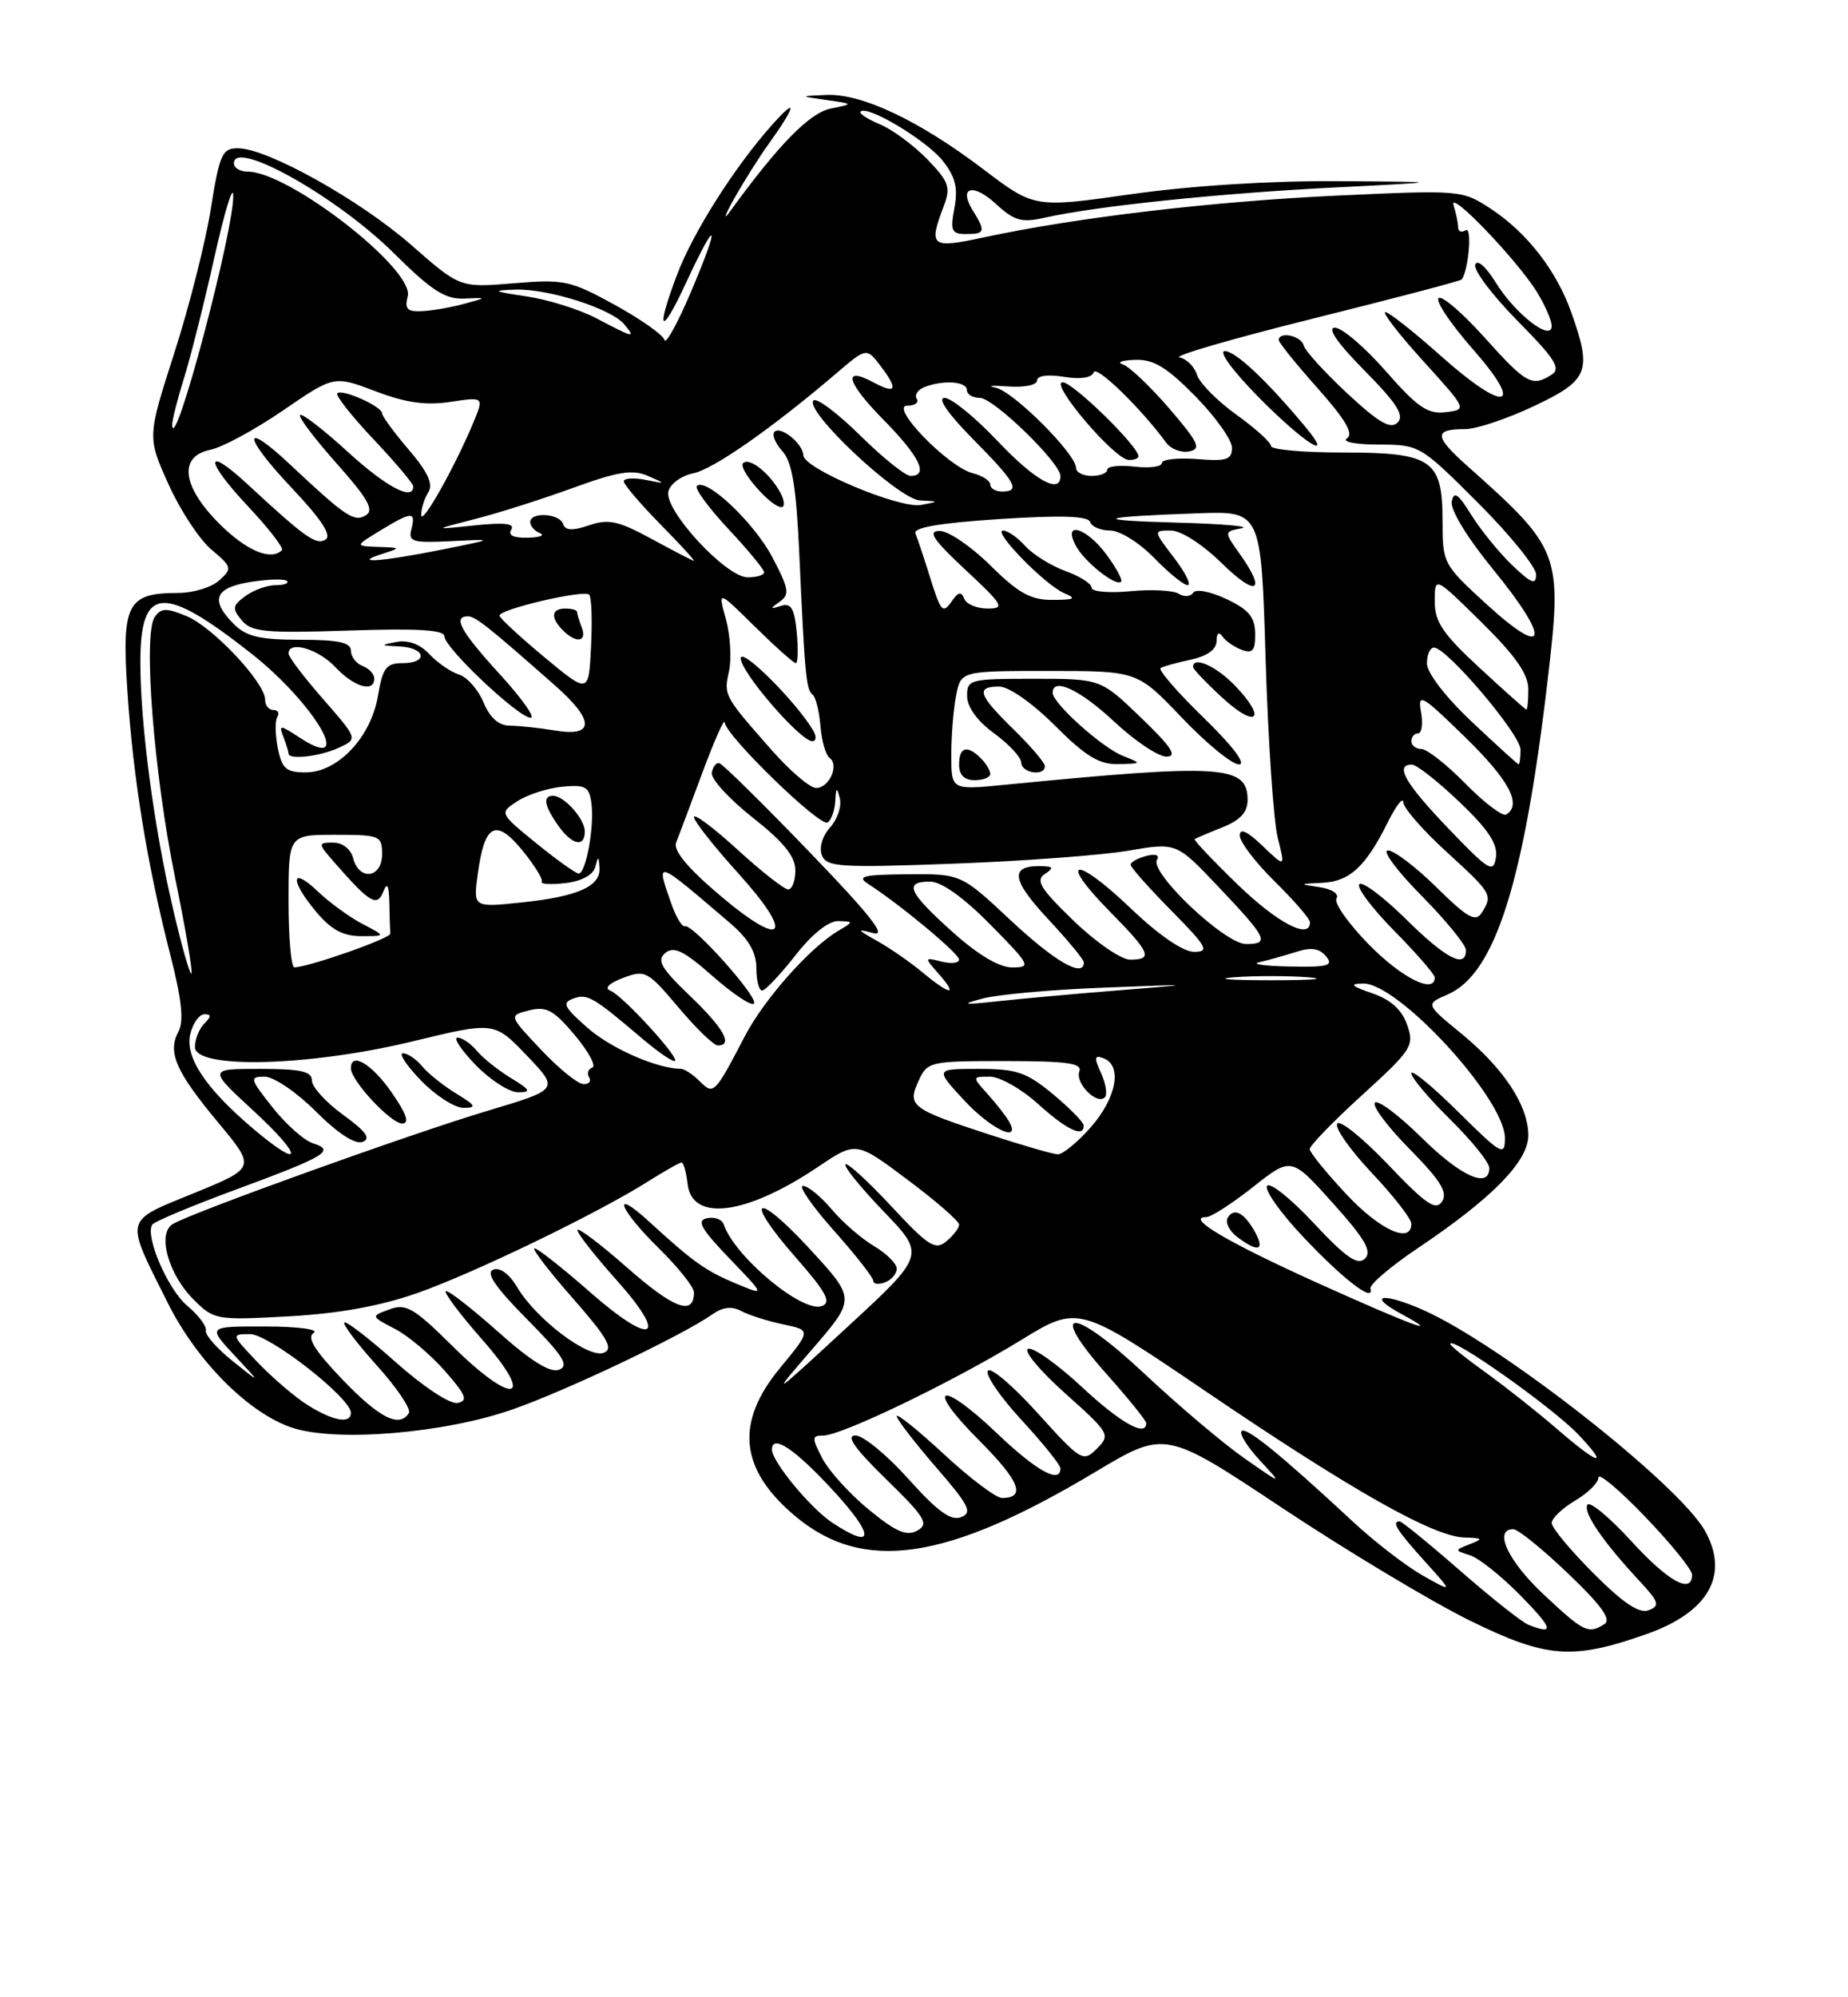 <?xml version="1.0" encoding="UTF-8" standalone="no"?>
<!DOCTYPE svg PUBLIC "-//W3C//DTD SVG 1.1//EN" "http://www.w3.org/Graphics/SVG/1.1/DTD/svg11.dtd" >
<svg xmlns="http://www.w3.org/2000/svg" xmlns:xlink="http://www.w3.org/1999/xlink" version="1.1" viewBox="0 0 237 256">
 <g >
 <path fill="currentColor"
d=" M 211.18 209.44 C 219.11 206.64 221.81 201.89 218.68 196.25 C 215.34 190.24 192.45 172.30 182.51 167.90 C 177.32 165.61 175.20 165.97 179.66 168.38 C 185.40 171.49 180.97 169.86 168.90 164.41 C 157.39 159.21 151.96 156.00 154.70 156.00 C 155.31 156.00 158.02 154.26 160.71 152.13 C 165.60 148.27 165.60 148.27 170.93 154.20 C 175.08 158.82 175.99 160.40 175.05 161.32 C 174.12 162.23 172.63 161.21 168.47 156.76 C 165.52 153.60 162.83 151.46 162.49 152.01 C 162.16 152.55 164.26 155.51 167.17 158.58 C 172.31 164.02 176.31 167.08 175.76 165.15 C 175.62 164.64 178.38 162.29 181.90 159.93 C 191.38 153.57 196.00 148.85 196.00 145.52 C 196.00 141.71 192.86 136.94 187.39 132.46 C 182.80 128.70 182.80 128.70 185.65 127.47 C 191.74 124.84 195.44 113.16 198.51 86.93 C 200.37 71.01 200.11 70.34 188.30 59.83 C 183.89 55.91 183.82 55.00 187.92 55.00 C 189.34 55.00 193.31 53.67 196.75 52.04 C 203.73 48.74 204.19 47.61 201.54 40.11 C 199.64 34.72 195.85 29.83 191.22 26.78 C 187.53 24.36 187.37 24.34 171.50 25.07 C 155.56 25.81 138.14 27.86 126.25 30.41 C 119.37 31.89 119.05 31.64 121.04 26.40 C 121.95 23.99 121.70 23.29 118.91 20.40 C 117.16 18.61 114.43 16.59 112.84 15.93 C 111.24 15.27 110.13 14.53 110.37 14.30 C 111.24 13.43 118.86 18.01 120.92 20.63 C 122.53 22.67 122.88 24.11 122.40 26.66 C 121.85 29.59 122.04 30.00 123.89 30.00 C 126.33 30.00 126.43 29.67 124.79 27.03 C 122.86 23.95 124.76 23.40 127.76 26.17 C 130.09 28.31 131.03 28.57 134.00 27.90 C 140.51 26.43 156.43 24.77 171.00 24.04 C 185.50 23.31 185.50 23.31 171.50 23.22 C 162.93 23.16 152.68 23.81 145.08 24.89 C 132.65 26.66 132.65 26.66 126.08 21.67 C 117.85 15.44 110.54 11.98 106.00 12.17 C 102.50 12.32 102.50 12.32 106.00 12.82 C 109.50 13.32 109.50 13.32 106.56 13.91 C 103.85 14.45 99.90 18.47 93.69 27.01 C 92.70 28.38 92.90 27.70 94.13 25.50 C 95.37 23.30 97.35 20.15 98.54 18.50 C 102.10 13.56 102.35 12.26 99.02 16.00 C 94.23 21.36 88.89 29.77 86.85 35.16 C 84.02 42.59 84.74 43.27 87.98 36.25 C 91.99 27.60 92.45 28.39 88.63 37.37 C 86.91 41.42 85.37 44.21 85.22 43.58 C 85.06 42.94 82.20 40.92 78.85 39.08 C 73.13 35.94 72.33 35.77 65.88 36.31 C 58.99 36.88 58.99 36.88 52.75 31.41 C 46.17 25.64 34.27 19.00 30.50 19.00 C 28.50 19.00 28.15 19.77 27.04 26.75 C 26.37 31.01 24.25 39.34 22.35 45.26 C 18.89 56.02 18.89 56.02 21.60 62.05 C 23.09 65.37 25.57 69.14 27.10 70.43 C 29.76 72.67 29.81 72.86 28.12 74.39 C 27.14 75.28 24.78 76.00 22.86 76.00 C 16.30 76.00 15.59 77.37 16.34 88.60 C 17.08 99.79 18.87 110.80 21.85 122.42 C 23.31 128.10 23.60 130.88 22.89 132.21 C 21.46 134.88 22.52 137.32 27.99 143.89 C 32.81 149.68 32.81 149.68 24.87 152.93 C 15.80 156.64 15.97 155.92 21.53 167.03 C 25.28 174.51 31.92 181.16 37.49 183.00 C 43.13 184.86 56.92 183.72 65.67 180.67 C 72.63 178.25 87.45 171.20 91.38 168.45 C 92.71 167.52 93.86 167.39 95.09 168.05 C 96.08 168.58 98.49 169.34 100.46 169.75 C 104.03 170.50 104.03 170.50 100.02 175.36 C 94.25 182.34 94.85 188.33 101.94 194.29 C 110.69 201.66 121.34 200.11 140.46 188.67 C 149.43 183.31 149.43 183.31 164.46 193.29 C 172.73 198.78 183.55 205.27 188.50 207.71 C 198.33 212.54 201.65 212.80 211.18 209.44 Z  M 161.03 158.06 C 159.65 155.48 158.29 154.72 157.47 156.05 C 157.10 156.65 157.63 157.76 158.65 158.53 C 161.27 160.52 162.24 160.32 161.03 158.06 Z  M 196.03 208.26 C 195.22 207.95 191.28 204.83 187.28 201.34 C 183.28 197.85 179.78 195.00 179.50 195.00 C 178.42 195.00 179.14 196.15 182.68 200.07 C 186.37 204.15 186.37 204.15 182.43 201.92 C 180.27 200.69 176.25 197.59 173.50 195.03 C 164.27 186.45 159.83 182.84 159.23 183.43 C 158.91 183.76 159.96 185.44 161.57 187.18 C 164.50 190.34 164.50 190.34 159.60 186.92 C 156.90 185.04 151.14 180.17 146.80 176.10 C 137.44 167.33 134.15 167.41 142.00 176.21 C 144.75 179.30 147.00 182.09 147.00 182.41 C 147.00 184.24 143.68 182.37 138.71 177.74 C 135.60 174.85 132.52 172.66 131.86 172.88 C 131.20 173.10 133.33 175.66 136.58 178.57 C 142.32 183.69 142.44 183.91 140.67 185.68 C 138.90 187.44 138.66 187.30 133.06 181.11 C 129.89 177.60 127.02 175.16 126.69 175.70 C 126.35 176.24 128.31 179.09 131.04 182.04 C 133.77 185.00 136.00 187.77 136.00 188.21 C 136.00 190.24 132.93 188.55 127.85 183.70 C 120.53 176.73 118.50 177.54 125.57 184.62 C 130.76 189.80 131.63 192.00 128.50 192.00 C 127.74 192.00 124.39 189.48 121.06 186.39 C 117.73 183.31 115.00 181.11 115.00 181.51 C 115.00 181.90 117.25 184.83 120.00 188.01 C 124.29 192.95 124.76 193.88 123.25 194.46 C 121.95 194.97 120.23 193.72 116.50 189.56 C 113.75 186.49 110.69 183.98 109.71 183.99 C 108.44 184.00 109.61 185.66 113.65 189.60 C 118.67 194.50 119.17 195.33 117.64 196.18 C 116.28 196.94 114.92 196.36 111.43 193.50 C 108.98 191.49 106.29 188.53 105.46 186.92 C 104.09 184.27 104.10 184.00 105.58 184.00 C 107.92 184.00 122.25 177.09 130.90 171.79 C 138.30 167.25 138.30 167.25 154.90 178.51 C 173.48 191.11 183.87 196.97 187.83 197.07 C 190.18 197.13 190.26 197.24 188.50 197.92 C 186.51 198.70 186.51 198.71 188.54 199.35 C 189.67 199.71 192.57 202.03 195.00 204.50 C 199.18 208.76 199.41 209.59 196.03 208.26 Z  M 197.96 204.36 C 193.39 200.09 191.49 196.00 194.07 196.00 C 194.67 196.00 197.83 198.55 201.10 201.68 C 205.36 205.74 206.69 207.58 205.77 208.16 C 203.69 209.48 203.14 209.21 197.96 204.36 Z  M 204.37 201.67 C 201.42 198.72 199.00 195.81 199.00 195.21 C 199.00 194.61 200.35 193.32 202.00 192.34 C 203.65 191.37 205.00 190.03 205.00 189.37 C 205.00 188.71 207.70 190.98 211.00 194.42 C 214.30 197.86 217.00 201.19 217.00 201.83 C 217.00 204.41 213.94 202.71 209.17 197.49 C 206.40 194.46 203.88 192.38 203.58 192.87 C 202.99 193.83 205.55 197.58 210.24 202.62 C 212.77 205.34 212.92 205.82 211.43 206.39 C 210.23 206.85 208.18 205.49 204.37 201.67 Z  M 106.73 195.16 C 103.96 193.34 99.00 187.33 99.00 185.81 C 99.00 183.74 101.96 185.73 106.91 191.11 C 112.24 196.91 112.15 198.74 106.73 195.16 Z  M 199.63 183.11 C 197.15 180.97 193.07 177.74 190.56 175.94 C 188.05 174.14 186.00 172.49 186.00 172.27 C 186.00 171.12 199.16 180.43 202.44 183.89 C 206.50 188.20 205.02 187.78 199.63 183.11 Z  M 39.50 180.12 C 37.85 179.09 34.95 176.61 33.05 174.62 C 29.64 171.04 29.63 171.00 32.07 171.00 C 34.51 171.00 45.00 179.18 45.00 181.08 C 45.00 182.54 42.75 182.15 39.50 180.12 Z  M 43.92 176.82 C 40.33 173.07 39.31 171.42 40.23 170.84 C 40.94 170.39 38.22 170.02 34.05 170.02 C 26.61 170.00 26.61 170.00 30.05 173.70 C 33.50 177.39 33.50 177.39 29.83 174.45 C 27.81 172.83 26.27 171.07 26.40 170.54 C 26.53 170.00 25.46 168.57 24.01 167.36 C 21.52 165.26 18.59 158.48 19.52 156.97 C 19.76 156.58 24.58 154.56 30.23 152.48 C 41.84 148.19 43.05 147.47 40.14 146.54 C 39.01 146.19 36.68 144.12 34.96 141.95 C 32.03 138.25 31.97 138.00 33.94 138.00 C 35.11 138.00 38.05 140.00 40.52 142.47 C 43.32 145.27 45.55 146.72 46.50 146.36 C 47.61 145.94 46.95 145.02 44.00 142.89 C 41.80 141.29 40.00 139.32 40.00 138.49 C 40.00 137.32 38.58 137.00 33.34 137.00 C 26.68 137.00 26.68 137.00 32.59 142.45 C 39.11 148.47 38.81 150.09 32.21 144.45 C 26.21 139.31 23.68 135.41 24.42 132.46 C 24.76 131.11 25.57 130.00 26.22 130.00 C 27.12 130.00 27.11 130.29 26.20 131.20 C 25.54 131.86 25.00 133.21 25.00 134.20 C 25.00 137.07 39.68 136.68 52.94 133.47 C 63.39 130.94 63.39 130.94 67.55 135.28 C 71.71 139.63 71.71 139.63 62.61 142.35 C 52.84 145.26 24.38 155.49 22.14 156.90 C 20.15 158.15 21.58 163.31 24.81 166.55 C 27.44 169.18 27.70 169.23 37.00 168.72 C 43.41 168.37 48.78 167.40 53.50 165.74 C 60.81 163.17 76.62 155.53 83.16 151.40 C 85.25 150.08 87.16 149.00 87.41 149.00 C 87.66 149.00 88.01 150.24 88.18 151.75 C 88.75 156.66 95.72 155.74 104.93 149.55 C 109.80 146.27 109.80 146.27 116.40 151.22 C 120.03 153.93 123.00 156.52 123.00 156.96 C 123.00 157.40 122.27 158.36 121.37 159.10 C 119.95 160.29 119.07 159.73 114.32 154.62 C 111.33 151.41 108.68 148.99 108.43 149.24 C 108.17 149.49 110.38 152.21 113.33 155.28 C 118.69 160.85 118.69 160.85 108.59 170.16 C 98.86 179.14 98.70 179.24 104.12 172.98 C 109.74 166.49 109.74 166.49 103.96 160.20 C 96.87 152.50 95.21 153.37 102.06 161.18 C 105.98 165.65 106.66 166.92 105.40 167.40 C 102.94 168.34 94.19 161.06 92.81 156.92 C 92.60 156.29 91.64 155.94 90.68 156.14 C 89.30 156.43 89.87 157.46 93.55 161.30 C 98.16 166.09 98.16 166.09 94.37 164.51 C 90.48 162.88 88.90 161.76 83.25 156.58 C 78.31 152.06 79.37 154.97 84.50 160.00 C 86.97 162.43 89.00 164.97 89.00 165.65 C 89.00 168.70 86.44 167.76 80.46 162.50 C 76.91 159.38 74.02 157.21 74.04 157.67 C 74.07 158.12 76.30 160.97 79.00 163.99 C 85.86 171.64 83.74 172.70 75.70 165.64 C 72.17 162.54 68.95 160.00 68.55 160.00 C 68.16 160.00 70.35 162.87 73.44 166.38 C 77.94 171.51 78.72 172.89 77.42 173.39 C 75.46 174.15 68.75 169.07 66.35 165.02 C 65.34 163.30 64.12 162.40 63.26 162.73 C 62.25 163.12 63.52 164.98 67.60 169.10 C 72.24 173.79 73.04 175.05 71.70 175.56 C 70.56 176.00 68.08 174.45 63.81 170.64 C 60.38 167.59 57.39 165.28 57.17 165.50 C 56.94 165.73 59.05 168.52 61.85 171.71 C 68.82 179.62 65.87 180.29 58.06 172.56 C 53.08 167.63 52.07 167.04 49.96 167.82 C 47.54 168.71 47.54 168.71 50.62 170.31 C 52.32 171.18 55.20 173.61 57.04 175.70 C 59.78 178.82 60.07 179.55 58.68 179.82 C 57.72 180.01 54.30 177.75 50.78 174.62 C 47.37 171.58 44.39 169.28 44.16 169.51 C 43.93 169.74 45.82 172.24 48.37 175.06 C 50.91 177.89 52.74 180.61 52.44 181.10 C 51.23 183.06 48.67 181.77 43.92 176.82 Z  M 115.00 162.61 C 115.00 161.96 113.69 160.66 112.08 159.71 C 110.48 158.76 108.03 156.64 106.65 154.99 C 105.26 153.35 103.61 152.00 102.98 152.00 C 102.36 152.00 104.13 154.56 106.92 157.70 C 109.71 160.83 112.00 163.75 112.00 164.17 C 112.00 164.59 112.67 164.68 113.50 164.36 C 114.33 164.05 115.00 163.26 115.00 162.61 Z  M 50.24 140.04 C 47.70 136.37 45.00 134.76 45.00 136.92 C 45.00 138.51 50.11 144.00 51.58 144.00 C 52.56 144.00 52.15 142.80 50.24 140.04 Z  M 58.50 140.16 C 56.85 139.15 54.88 137.58 54.13 136.66 C 53.37 135.75 52.27 135.00 51.68 135.00 C 51.09 135.00 52.13 136.57 54.00 138.50 C 55.87 140.43 58.32 142.00 59.45 142.00 C 61.18 141.99 61.03 141.70 58.50 140.16 Z  M 65.50 138.16 C 63.85 137.15 61.88 135.58 61.13 134.66 C 60.37 133.75 59.27 133.00 58.68 133.00 C 58.09 133.00 59.13 134.57 61.00 136.50 C 62.87 138.43 65.32 140.00 66.45 140.00 C 68.18 139.99 68.03 139.70 65.50 138.16 Z  M 172.64 153.04 C 170.09 150.32 167.99 147.73 167.97 147.29 C 167.95 146.86 170.98 143.73 174.70 140.35 C 181.09 134.53 181.40 134.04 180.46 131.35 C 179.78 129.41 178.35 128.12 175.98 127.31 C 173.27 126.38 173.01 126.10 174.79 126.06 C 179.30 125.95 193.00 140.85 193.00 145.87 C 193.00 148.25 192.57 148.01 187.00 142.50 C 183.70 139.23 181.00 137.02 181.00 137.57 C 181.00 138.12 183.25 140.79 186.00 143.50 C 188.75 146.21 191.00 149.00 191.00 149.71 C 191.00 152.43 187.35 150.79 182.31 145.81 C 179.41 142.95 176.73 140.94 176.33 141.33 C 175.94 141.73 177.94 144.40 180.77 147.27 C 184.75 151.30 185.70 152.84 184.94 154.00 C 184.14 155.23 182.87 154.36 178.02 149.27 C 174.76 145.85 171.82 143.48 171.49 144.02 C 171.16 144.56 173.16 147.40 175.94 150.35 C 178.72 153.29 181.00 156.21 181.00 156.85 C 181.00 159.50 176.96 157.67 172.64 153.04 Z  M 127.00 145.46 C 116.84 142.14 116.33 141.76 117.79 138.57 C 118.93 136.06 119.19 136.00 128.95 136.00 C 136.89 136.00 138.83 136.28 138.42 137.34 C 137.86 138.82 140.67 141.67 141.69 140.65 C 142.04 140.30 141.82 138.90 141.21 137.55 C 140.28 135.52 140.34 135.19 141.54 135.65 C 143.96 136.58 143.19 140.72 139.90 144.47 C 138.19 146.41 136.28 147.98 135.65 147.95 C 135.02 147.93 131.12 146.80 127.00 145.46 Z  M 129.41 143.75 C 129.02 143.06 127.79 141.49 126.68 140.25 C 124.65 138.00 124.65 138.00 126.95 138.00 C 128.22 138.00 131.00 139.57 133.13 141.50 C 136.83 144.84 139.02 145.87 138.98 144.25 C 138.97 143.84 137.20 142.04 135.05 140.25 C 131.66 137.44 130.38 137.00 125.53 137.00 C 119.92 137.00 119.92 137.00 123.62 141.00 C 127.07 144.73 131.03 146.61 129.41 143.75 Z  M 89.72 138.57 C 88.85 137.71 87.77 137.00 87.32 136.99 C 84.25 136.97 78.39 134.40 75.36 131.75 C 72.27 129.03 72.03 128.52 73.58 127.97 C 75.36 127.35 76.06 127.76 82.52 133.25 C 84.31 134.76 86.09 136.00 86.50 136.00 C 87.54 136.00 79.90 127.61 78.28 126.98 C 77.46 126.66 78.09 126.03 79.91 125.34 C 82.74 124.27 83.06 124.45 87.00 129.11 C 89.26 131.80 91.54 134.00 92.06 134.00 C 94.06 134.00 92.82 131.79 88.47 127.63 C 84.76 124.07 84.19 123.08 85.33 122.14 C 86.42 121.24 87.70 121.86 91.40 125.12 C 93.98 127.39 96.36 128.98 96.69 128.64 C 97.38 127.95 88.84 118.39 87.84 118.72 C 87.47 118.84 86.69 117.54 86.09 115.82 C 84.09 110.09 83.95 110.04 93.67 118.35 C 96.02 120.37 97.00 122.06 97.00 124.10 C 97.00 125.70 97.34 126.98 97.75 126.96 C 98.16 126.94 100.07 124.92 102.00 122.46 C 104.13 119.73 106.27 118.02 107.50 118.06 C 109.50 118.12 109.50 118.12 107.50 119.31 C 103.82 121.50 98.01 128.06 95.53 132.80 C 91.63 140.27 91.52 140.38 89.72 138.57 Z  M 69.37 134.53 C 65.24 130.16 65.24 130.16 67.87 129.50 C 70.07 128.95 71.01 129.46 73.71 132.67 C 75.48 134.78 76.49 136.65 75.96 136.84 C 75.42 137.02 75.24 137.58 75.55 138.09 C 75.86 138.59 75.53 138.98 74.81 138.95 C 74.09 138.93 71.64 136.94 69.37 134.53 Z  M 126.00 127.99 C 127.92 127.47 134.90 126.84 141.50 126.59 C 153.50 126.13 153.50 126.13 143.50 126.93 C 138.00 127.37 131.03 128.00 128.00 128.33 C 123.47 128.82 123.12 128.76 126.00 127.99 Z  M 118.33 124.65 C 116.77 123.35 114.15 121.53 112.50 120.61 C 109.88 119.14 109.82 119.01 112.00 119.60 C 113.82 120.09 111.57 117.24 103.75 109.14 C 97.84 103.01 92.67 97.92 92.25 97.82 C 91.84 97.72 91.41 98.29 91.29 99.07 C 91.17 99.86 93.54 102.43 96.54 104.80 C 100.50 107.92 102.00 109.77 102.00 111.55 C 102.00 112.90 101.59 114.00 101.08 114.00 C 100.57 114.00 97.65 111.70 94.58 108.90 C 91.51 106.09 89.00 104.22 89.00 104.73 C 89.00 105.24 91.54 108.46 94.64 111.89 C 102.01 120.03 100.57 121.76 92.29 114.73 C 88.17 111.24 86.32 109.00 86.71 108.00 C 87.04 107.17 88.56 103.12 90.09 99.00 C 91.63 94.88 92.91 91.99 92.94 92.59 C 93.03 94.25 105.15 106.03 106.14 105.42 C 106.61 105.12 107.05 103.90 107.12 102.69 C 107.21 100.89 107.32 100.82 107.70 102.32 C 107.96 103.33 107.41 105.00 106.47 106.04 C 105.48 107.13 105.03 108.63 105.40 109.61 C 105.99 111.13 107.65 111.24 122.28 110.70 C 131.20 110.37 141.28 109.62 144.68 109.04 C 150.87 107.98 150.87 107.98 156.18 113.58 C 162.53 120.27 162.89 121.00 159.80 121.00 C 157.08 121.00 147.38 111.81 148.38 110.19 C 148.75 109.59 148.19 109.40 147.00 109.71 C 145.90 110.00 145.00 110.50 145.00 110.84 C 145.00 111.17 147.35 113.81 150.22 116.72 C 154.81 121.37 155.16 122.00 153.14 122.00 C 151.72 122.00 148.59 119.85 144.92 116.34 C 137.83 109.58 135.59 109.98 142.31 116.81 C 147.55 122.13 147.92 123.00 144.93 123.00 C 143.78 123.00 140.52 120.75 137.68 118.01 C 133.42 113.90 132.77 112.84 134.00 112.02 C 135.23 111.21 135.10 111.03 133.31 111.02 C 129.47 110.99 129.78 112.85 134.45 117.84 C 136.95 120.52 139.00 123.00 139.00 123.35 C 139.00 125.39 135.29 123.26 129.66 118.00 C 123.25 112.00 123.25 112.00 116.37 112.06 C 110.67 112.11 109.82 112.32 111.36 113.31 C 115.41 115.91 123.00 122.22 123.00 122.99 C 123.00 123.44 121.99 123.56 120.75 123.25 C 118.52 122.69 118.52 122.70 120.40 124.84 C 122.92 127.69 121.86 127.59 118.33 124.65 Z  M 158.25 125.26 C 160.86 125.06 165.14 125.06 167.75 125.26 C 170.36 125.47 168.22 125.64 163.00 125.64 C 157.78 125.64 155.64 125.47 158.25 125.26 Z  M 175.59 121.10 C 172.94 118.40 171.05 115.73 171.40 115.16 C 171.76 114.58 170.83 113.95 169.27 113.72 C 166.54 113.31 166.55 113.30 169.60 113.15 C 173.09 112.98 175.14 111.09 177.97 105.41 C 179.04 103.26 179.94 102.10 179.96 102.82 C 179.98 103.55 182.47 106.41 185.50 109.17 C 191.38 114.55 191.47 114.71 190.02 117.00 C 189.24 118.23 188.21 117.65 184.25 113.75 C 181.60 111.14 178.79 109.00 178.00 109.00 C 177.21 109.00 179.14 111.60 182.28 114.78 C 185.43 117.96 188.00 121.11 188.00 121.78 C 188.00 124.21 185.46 122.90 180.31 117.81 C 177.41 114.95 174.73 112.94 174.33 113.33 C 173.94 113.73 175.95 116.41 178.81 119.31 C 181.66 122.20 184.00 124.89 184.00 125.28 C 184.00 127.46 179.81 125.38 175.59 121.10 Z  M 22.15 116.32 C 19.73 105.94 18.00 92.83 18.00 84.90 C 18.00 75.08 20.87 74.84 32.15 83.70 C 40.47 90.24 45.69 99.31 38.38 94.51 C 35.88 92.88 35.74 92.87 36.35 94.46 C 36.71 95.40 37.00 96.35 37.00 96.58 C 37.00 97.42 40.97 96.97 43.41 95.86 C 45.91 94.72 45.91 94.72 41.46 89.63 C 39.00 86.83 37.00 84.19 37.00 83.77 C 37.00 82.06 40.80 83.16 43.00 85.50 C 45.40 88.06 48.00 88.82 48.00 86.97 C 48.00 86.40 47.33 85.68 46.50 85.36 C 45.67 85.05 45.00 84.16 45.00 83.39 C 45.00 82.35 43.39 82.00 38.50 82.00 C 33.33 82.00 31.59 81.59 30.00 80.00 C 26.90 76.90 27.52 75.33 32.13 74.59 C 34.41 74.23 36.51 74.17 36.80 74.47 C 37.09 74.76 36.44 75.00 35.36 75.00 C 34.27 75.00 32.53 75.63 31.48 76.39 C 29.81 77.62 29.75 77.99 31.00 79.51 C 32.25 81.01 34.00 81.17 44.72 80.82 C 53.60 80.52 57.00 80.73 57.00 81.57 C 57.00 83.02 66.51 92.00 68.06 92.00 C 68.69 92.00 66.91 89.49 64.10 86.42 C 59.08 80.93 58.02 79.00 60.01 79.00 C 60.97 79.00 62.61 80.30 71.19 87.87 C 76.26 92.34 76.28 94.47 71.25 93.64 C 69.19 93.30 66.54 93.02 65.37 93.01 C 63.96 93.00 62.83 92.00 62.01 90.03 C 61.34 88.40 59.92 86.79 58.86 86.46 C 57.80 86.12 56.09 84.94 55.06 83.84 C 53.87 82.56 52.35 82.00 50.85 82.28 C 48.71 82.69 48.75 82.74 51.25 82.86 C 54.63 83.03 54.94 85.00 51.59 85.00 C 49.53 85.00 49.07 85.62 48.47 89.20 C 47.57 94.51 43.32 99.00 39.20 99.00 C 36.70 99.00 36.16 98.53 35.63 95.90 C 35.29 94.19 35.26 92.39 35.56 91.90 C 35.87 91.40 35.64 91.00 35.06 91.00 C 34.48 91.00 34.00 90.41 34.00 89.68 C 34.00 87.50 27.30 80.37 23.95 78.98 C 21.32 77.89 20.66 77.91 19.84 79.09 C 18.33 81.29 19.72 99.15 22.45 112.47 C 23.80 119.05 24.74 124.59 24.55 124.78 C 24.36 124.98 23.27 121.17 22.15 116.32 Z  M 37.00 115.50 C 37.00 107.00 37.00 107.00 43.00 107.00 C 48.73 107.00 49.00 107.11 49.00 109.50 C 49.00 112.55 46.06 112.95 45.29 110.00 C 44.98 108.82 43.93 108.00 42.71 108.00 C 40.72 108.00 40.73 108.09 43.07 110.75 C 47.44 115.74 48.37 116.27 49.16 114.28 C 49.66 113.01 49.88 113.44 49.93 115.75 C 49.97 117.54 50.02 119.30 50.05 119.67 C 50.10 120.27 39.62 123.95 37.75 123.99 C 37.34 123.99 37.00 120.17 37.00 115.50 Z  M 46.50 118.43 C 44.85 117.57 42.26 115.69 40.75 114.25 C 37.27 110.93 37.15 112.84 40.59 116.92 C 42.48 119.17 44.03 120.00 46.34 119.99 C 49.50 119.99 49.50 119.99 46.50 118.43 Z  M 122.11 119.41 C 116.46 114.33 115.88 113.00 119.28 113.00 C 120.73 113.00 123.57 115.02 127.00 118.50 C 132.14 123.71 132.29 124.00 129.82 124.00 C 128.13 124.00 125.42 122.38 122.11 119.41 Z  M 161.50 123.33 C 162.60 123.08 164.71 122.49 166.19 122.02 C 168.14 121.38 169.20 121.54 170.06 122.57 C 171.06 123.78 170.35 123.98 165.37 123.88 C 162.14 123.82 160.40 123.57 161.50 123.33 Z  M 158.71 113.36 C 155.52 110.27 153.05 107.66 153.21 107.55 C 153.37 107.44 154.96 106.76 156.75 106.05 C 159.05 105.14 160.00 104.11 160.00 102.54 C 160.00 98.06 156.72 97.86 128.75 100.60 C 122.00 101.26 122.00 101.26 122.00 96.75 C 122.00 94.28 122.28 90.84 122.62 89.12 C 123.25 86.00 123.25 86.00 134.55 86.00 C 145.86 86.00 145.86 86.00 151.58 92.00 C 154.73 95.30 158.02 97.99 158.90 97.98 C 159.87 97.97 158.08 95.60 154.35 91.98 C 150.96 88.69 148.49 85.83 148.85 85.62 C 149.21 85.41 150.96 84.92 152.75 84.54 C 154.83 84.09 156.01 83.24 156.02 82.17 C 156.02 81.15 156.32 80.92 156.77 81.57 C 157.17 82.16 158.29 82.94 159.25 83.29 C 160.65 83.81 160.99 83.39 160.97 81.22 C 160.94 79.08 160.15 78.13 157.26 76.77 C 155.19 75.80 153.34 75.45 153.02 75.97 C 152.70 76.48 151.87 76.54 151.16 76.10 C 150.45 75.66 147.65 75.52 144.94 75.78 C 142.22 76.04 140.00 75.84 140.00 75.33 C 140.00 74.82 138.49 73.86 136.64 73.19 C 134.80 72.52 132.48 71.08 131.49 69.99 C 130.50 68.89 129.22 68.00 128.65 68.00 C 127.20 68.00 134.05 75.01 136.50 76.04 C 138.11 76.71 137.81 76.88 135.00 76.89 C 132.19 76.91 130.62 76.04 127.00 72.46 C 124.53 70.02 121.60 68.03 120.50 68.05 C 118.93 68.07 119.65 69.15 123.82 73.04 C 128.67 77.56 128.92 78.00 126.65 78.00 C 125.29 78.00 123.94 77.44 123.66 76.75 C 123.28 75.80 122.90 75.86 122.13 76.97 C 120.88 78.77 120.68 78.54 119.12 73.50 C 118.43 71.30 117.66 69.00 117.40 68.38 C 117.07 67.62 120.49 67.03 128.18 66.53 C 136.06 66.02 139.54 66.13 139.80 66.90 C 140.00 67.51 141.17 68.00 142.39 68.00 C 143.61 68.00 146.13 69.57 148.00 71.50 C 149.87 73.42 151.81 75.00 152.31 75.00 C 152.82 75.00 152.04 73.42 150.57 71.50 C 147.90 68.00 147.90 68.00 150.16 68.00 C 151.47 68.00 154.22 69.77 156.71 72.21 C 161.18 76.59 162.48 75.88 158.98 70.98 C 156.97 68.14 156.97 68.14 159.23 67.71 C 160.48 67.47 156.78 67.14 151.00 66.99 C 139.70 66.68 140.64 66.25 153.62 65.79 C 161.74 65.50 161.74 65.50 162.31 84.50 C 162.63 94.95 163.33 105.24 163.86 107.36 C 164.84 111.22 164.84 111.22 161.92 108.42 C 159.94 106.52 159.00 106.10 159.00 107.10 C 159.00 107.92 161.03 110.57 163.50 113.00 C 165.97 115.43 168.00 117.77 168.00 118.21 C 168.00 120.49 163.84 118.32 158.71 113.36 Z  M 127.00 99.20 C 127.00 98.76 126.46 97.86 125.80 97.20 C 124.04 95.44 123.00 95.73 123.00 98.00 C 123.00 99.33 123.67 100.00 125.00 100.00 C 126.10 100.00 127.00 99.64 127.00 99.20 Z  M 134.00 98.20 C 134.00 97.76 132.20 95.65 130.00 93.50 C 125.45 89.06 125.10 88.00 128.14 88.00 C 129.38 88.00 132.40 90.11 135.29 93.00 C 139.21 96.92 140.95 97.99 143.39 97.94 C 146.47 97.87 146.48 97.86 144.00 96.88 C 141.33 95.82 135.00 90.14 135.00 88.80 C 135.00 86.76 138.52 88.40 142.90 92.50 C 145.54 94.97 148.56 96.99 149.60 96.98 C 151.04 96.96 150.23 95.74 146.32 91.98 C 141.15 87.00 141.15 87.00 132.57 87.00 C 124.34 87.00 124.00 87.09 124.03 89.25 C 124.04 90.64 125.36 92.45 127.50 94.00 C 129.39 95.38 130.96 97.06 130.97 97.75 C 131.00 99.09 134.00 99.54 134.00 98.20 Z  M 158.42 87.92 C 155.99 85.38 153.00 84.04 153.00 85.49 C 153.00 85.75 154.69 87.52 156.75 89.42 C 161.14 93.46 162.53 92.21 158.42 87.92 Z  M 141.90 71.08 C 139.31 67.58 136.23 66.69 137.97 69.95 C 139.08 72.02 143.11 75.22 143.78 74.56 C 144.00 74.34 143.15 72.77 141.90 71.08 Z  M 61.27 112.04 C 62.13 105.60 63.57 104.83 66.98 108.98 C 68.55 110.90 69.67 112.72 69.48 113.02 C 69.30 113.33 70.66 113.40 72.52 113.19 C 74.57 112.95 76.06 112.15 76.33 111.15 C 76.72 109.68 76.78 109.68 76.88 111.21 C 77.05 113.61 74.12 114.91 66.89 115.67 C 60.69 116.32 60.69 116.32 61.27 112.04 Z  M 68.76 108.07 C 64.03 104.21 64.03 104.21 66.34 102.70 C 67.60 101.87 70.19 101.03 72.07 100.84 C 75.04 100.55 75.55 100.82 75.84 102.88 C 76.26 105.85 75.15 112.01 74.20 111.96 C 73.82 111.94 71.37 110.19 68.76 108.07 Z  M 75.00 106.57 C 75.00 104.97 72.35 102.00 70.93 102.00 C 69.58 102.00 69.79 103.25 71.56 105.78 C 73.33 108.30 75.00 108.69 75.00 106.57 Z  M 185.75 106.19 C 180.19 100.39 178.83 98.00 181.07 98.00 C 181.67 98.00 184.41 100.16 187.17 102.79 C 190.89 106.34 192.10 108.18 191.85 109.88 C 191.53 111.97 190.97 111.63 185.75 106.19 Z  M 187.96 100.46 C 185.55 98.01 183.00 96.00 182.29 96.00 C 181.58 96.00 181.00 95.55 181.00 95.00 C 181.00 94.45 181.39 94.00 181.86 94.00 C 182.34 94.00 182.51 92.76 182.24 91.25 C 181.80 88.75 182.31 89.04 187.88 94.47 C 193.55 100.00 195.22 103.13 193.17 104.40 C 192.71 104.68 190.36 102.91 187.96 100.46 Z  M 99.06 96.25 C 92.81 89.16 92.81 89.15 93.49 86.03 C 93.84 84.44 93.66 81.44 93.10 79.38 C 92.06 75.63 92.06 75.63 96.81 80.32 C 99.43 82.89 101.79 85.00 102.06 85.00 C 102.33 85.00 102.38 83.23 102.18 81.07 C 101.88 77.96 101.46 77.25 100.15 77.66 C 98.73 78.11 98.71 78.04 100.00 77.12 C 101.30 76.20 101.18 75.46 99.06 71.44 C 96.69 66.95 90.53 61.14 89.37 62.30 C 89.06 62.61 90.87 65.08 93.40 67.79 C 95.93 70.49 98.00 73.00 98.00 73.35 C 98.00 73.71 97.05 74.00 95.89 74.00 C 93.10 74.00 85.10 65.33 85.72 62.97 C 85.97 62.00 87.40 60.97 88.89 60.67 C 91.47 60.16 99.01 54.89 107.32 47.80 C 111.14 44.54 111.14 44.54 113.00 47.00 C 115.23 49.96 114.93 50.57 112.00 49.00 C 107.99 46.86 108.58 49.01 113.31 53.81 C 117.95 58.52 119.15 61.00 116.78 61.00 C 116.11 61.00 113.20 58.66 110.31 55.81 C 107.41 52.95 104.73 50.94 104.33 51.33 C 103.07 52.60 115.20 63.99 117.97 64.14 C 120.48 64.27 120.48 64.28 118.13 64.72 C 115.38 65.24 103.07 60.06 103.03 58.37 C 102.99 56.88 100.12 54.54 99.32 55.35 C 98.97 55.70 99.42 56.81 100.33 57.82 C 101.59 59.21 102.12 62.38 102.51 71.07 C 103.22 86.67 103.39 88.42 104.22 89.04 C 104.61 89.34 105.06 91.14 105.22 93.04 C 105.37 94.94 105.90 96.79 106.40 97.15 C 107.66 98.07 106.34 101.00 104.66 101.00 C 103.89 101.00 101.37 98.86 99.06 96.25 Z  M 104.30 93.65 C 102.12 89.95 95.00 82.86 95.00 84.38 C 95.00 86.16 102.64 95.00 104.18 95.00 C 104.68 95.00 104.74 94.39 104.30 93.65 Z  M 100.09 63.17 C 98.76 60.69 96.10 58.57 95.31 59.36 C 94.58 60.08 98.86 65.00 100.21 65.00 C 100.68 65.00 100.63 64.18 100.09 63.17 Z  M 188.75 92.51 C 185.39 89.34 183.00 86.24 183.00 85.04 C 183.00 83.92 183.40 83.00 183.90 83.00 C 185.55 83.00 195.00 94.13 195.00 96.08 C 195.00 97.14 194.89 97.98 194.75 97.96 C 194.61 97.94 191.91 95.49 188.75 92.51 Z  M 189.75 85.60 C 185.04 81.25 184.00 79.71 184.00 77.07 C 184.00 73.85 184.00 73.85 190.00 79.76 C 194.35 84.05 196.00 86.40 196.00 88.33 C 196.00 89.80 195.89 90.98 195.75 90.95 C 195.61 90.93 192.91 88.52 189.75 85.60 Z  M 69.81 84.23 C 66.68 81.63 64.09 79.23 64.06 78.91 C 63.98 78.10 74.88 75.55 75.56 76.22 C 75.86 76.52 75.97 79.51 75.80 82.86 C 75.50 88.95 75.50 88.95 69.81 84.23 Z  M 74.61 80.42 C 74.27 79.55 74.00 78.65 74.00 78.42 C 74.00 78.19 73.33 78.00 72.50 78.00 C 70.69 78.00 70.57 79.17 72.20 80.80 C 73.91 82.51 75.32 82.28 74.61 80.42 Z  M 190.75 77.54 C 185.08 72.37 185.00 72.21 185.00 66.80 C 185.00 58.91 183.67 58.00 172.17 58.00 C 167.13 58.00 163.00 57.63 163.00 57.17 C 163.00 56.71 161.00 54.90 158.56 53.15 C 156.12 51.40 153.85 49.10 153.51 48.05 C 153.18 46.99 152.17 45.99 151.27 45.81 C 150.37 45.64 158.09 43.40 168.41 40.83 C 178.73 38.26 187.30 36.01 187.44 35.83 C 188.33 34.74 188.83 28.99 187.98 29.51 C 187.44 29.84 187.00 29.68 187.00 29.14 C 187.00 28.60 186.74 27.34 186.42 26.33 C 185.71 24.09 194.60 33.34 197.15 37.50 C 198.16 39.15 198.99 41.07 199.00 41.77 C 199.00 43.88 194.32 40.25 191.83 36.22 C 190.55 34.15 189.44 33.19 189.19 33.93 C 188.96 34.63 191.41 37.87 194.63 41.14 C 199.42 45.97 200.22 47.24 199.00 48.02 C 196.48 49.62 195.72 49.20 190.38 43.25 C 187.54 40.09 184.89 37.82 184.49 38.21 C 184.08 38.59 186.05 41.52 188.85 44.71 C 195.68 52.46 193.08 53.02 184.74 45.58 C 181.31 42.52 178.12 40.01 177.67 40.00 C 177.21 40.00 179.38 42.81 182.50 46.25 C 188.17 52.50 188.17 52.50 185.40 52.83 C 183.10 53.11 181.80 52.22 177.73 47.58 C 175.04 44.51 172.10 42.00 171.20 42.00 C 170.15 42.00 171.50 43.96 174.99 47.49 C 179.15 51.70 180.14 53.26 179.24 54.16 C 178.34 55.06 176.83 54.19 172.78 50.42 C 169.88 47.72 167.35 44.94 167.18 44.25 C 166.86 43.03 164.00 42.43 164.00 43.59 C 164.00 43.91 166.25 46.70 169.00 49.78 C 172.56 53.79 173.63 55.61 172.75 56.18 C 172.04 56.62 173.81 56.98 176.80 56.98 C 182.05 57.00 182.16 57.07 189.55 64.45 C 193.65 68.55 197.00 72.68 197.00 73.64 C 197.00 75.03 196.38 74.78 193.93 72.44 C 192.24 70.82 189.89 67.92 188.69 66.00 C 187.00 63.27 186.45 62.89 186.18 64.29 C 185.98 65.34 188.18 68.94 191.50 73.00 C 198.89 82.03 198.47 84.58 190.75 77.54 Z  M 167.44 54.75 C 162.47 48.78 158.45 45.00 157.08 45.00 C 156.22 45.00 158.12 47.58 161.50 51.00 C 167.24 56.80 171.25 59.34 167.44 54.75 Z  M 49.00 71.00 C 51.45 70.21 51.44 70.20 48.50 70.10 C 45.50 69.99 45.50 69.99 48.77 68.00 C 52.81 65.54 53.36 65.51 52.76 67.82 C 52.33 69.44 52.89 69.61 57.89 69.36 C 63.50 69.08 63.50 69.08 56.50 70.48 C 48.87 72.00 45.03 72.27 49.00 71.00 Z  M 83.50 69.04 C 79.30 66.76 78.03 66.48 75.56 67.33 C 73.42 68.05 72.50 68.01 72.22 67.17 C 71.77 65.80 68.00 65.57 68.00 66.92 C 68.00 67.42 68.56 68.06 69.25 68.34 C 69.94 68.62 69.24 68.88 67.69 68.92 C 65.87 68.97 65.12 68.61 65.57 67.89 C 66.06 67.10 64.69 66.94 60.88 67.34 C 55.50 67.91 55.50 67.91 60.94 66.52 C 63.92 65.76 69.58 63.96 73.50 62.53 C 79.21 60.45 81.12 60.14 83.07 60.99 C 85.46 62.03 85.46 62.04 82.75 61.50 C 81.24 61.21 80.00 61.29 80.00 61.70 C 80.00 62.10 82.12 64.58 84.71 67.22 C 87.30 69.85 89.22 71.94 88.96 71.88 C 88.71 71.81 86.25 70.53 83.50 69.04 Z  M 28.12 67.12 C 23.33 62.33 22.87 58.48 26.98 57.65 C 28.49 57.35 32.67 55.09 36.28 52.62 C 42.83 48.13 42.83 48.13 48.14 50.14 C 52.01 51.62 54.61 51.99 57.76 51.51 C 62.08 50.86 62.08 50.86 60.69 54.20 C 58.26 60.01 54.00 67.54 54.02 65.99 C 54.02 65.17 54.44 63.86 54.94 63.07 C 55.58 62.05 54.86 60.48 52.42 57.64 C 50.54 55.44 49.00 53.34 49.00 52.98 C 49.00 52.10 43.87 49.80 43.26 50.41 C 43.00 50.67 45.08 53.32 47.89 56.29 C 50.70 59.26 53.00 61.99 53.00 62.35 C 53.00 64.26 49.53 62.42 44.55 57.87 C 41.46 55.05 38.73 52.94 38.48 53.19 C 38.23 53.43 40.35 56.23 43.18 59.41 C 47.17 63.89 48.01 65.37 46.93 66.04 C 45.44 66.97 44.33 66.23 37.27 59.60 C 30.97 53.68 31.10 55.86 37.44 62.57 C 41.23 66.58 42.58 68.64 41.75 69.16 C 40.54 69.91 39.15 68.92 31.77 62.09 C 26.21 56.94 26.22 58.95 31.79 64.88 C 34.45 67.71 36.42 70.25 36.15 70.52 C 34.75 71.92 31.58 70.58 28.12 67.12 Z  M 127.00 62.11 C 127.00 61.62 125.98 60.96 124.74 60.65 C 121.60 59.86 113.98 52.00 116.36 52.00 C 117.33 52.00 117.87 51.60 117.56 51.10 C 117.26 50.61 117.72 49.94 118.59 49.60 C 121.02 48.67 124.00 48.89 124.00 50.00 C 124.00 50.55 124.75 51.00 125.67 51.00 C 127.42 51.00 136.00 59.32 136.00 61.02 C 136.00 63.41 132.71 61.58 127.91 56.50 C 125.05 53.48 122.00 51.00 121.14 51.00 C 120.17 51.00 121.57 53.03 124.78 56.28 C 130.30 61.86 130.93 63.00 128.50 63.00 C 127.67 63.00 127.00 62.60 127.00 62.11 Z  M 138.00 59.98 C 138.00 58.18 129.93 50.13 127.68 49.69 C 126.48 49.45 127.19 49.38 129.25 49.53 C 131.35 49.69 133.00 49.35 133.00 48.77 C 133.00 48.15 134.38 47.96 136.44 48.30 C 138.57 48.64 140.02 48.43 140.26 47.72 C 140.58 46.75 146.30 52.29 149.56 56.74 C 150.15 57.55 151.47 58.06 152.50 57.86 C 154.10 57.55 153.73 56.75 149.94 52.34 C 147.50 49.51 144.82 46.97 144.00 46.71 C 143.18 46.45 143.87 46.18 145.54 46.12 C 147.92 46.03 149.59 47.03 153.29 50.78 C 155.88 53.42 158.00 56.39 158.00 57.39 C 158.00 58.92 157.31 59.15 153.50 58.84 C 151.03 58.65 149.00 58.88 149.00 59.35 C 149.00 59.83 147.43 60.03 145.50 59.81 C 143.57 59.59 142.00 59.76 142.00 60.20 C 142.00 60.64 141.10 61.00 140.00 61.00 C 138.90 61.00 138.00 60.54 138.00 59.98 Z  M 146.00 58.48 C 146.00 57.20 137.60 49.00 136.29 49.00 C 134.52 49.00 142.92 58.89 144.75 58.95 C 145.44 58.98 146.00 58.76 146.00 58.48 Z  M 22.08 54.50 C 22.05 53.95 22.73 51.25 23.59 48.50 C 24.45 45.75 26.20 38.78 27.49 33.00 C 28.78 27.22 29.87 23.62 29.91 25.00 C 30.06 29.35 22.32 58.51 22.08 54.50 Z  M 76.53 40.82 C 74.35 39.67 70.30 38.40 67.53 37.99 C 63.21 37.35 63.00 37.23 66.07 37.12 C 70.30 36.98 78.38 39.55 80.06 41.57 C 81.58 43.40 81.32 43.34 76.53 40.82 Z  M 52.29 37.98 C 53.19 34.56 37.05 22.00 31.77 22.00 C 30.79 22.00 30.00 21.52 30.00 20.93 C 30.00 17.79 43.19 25.20 50.50 32.44 C 55.32 37.23 57.09 38.37 59.50 38.27 C 62.50 38.14 62.50 38.14 59.50 38.95 C 57.85 39.40 55.44 39.82 54.13 39.88 C 52.23 39.98 51.87 39.61 52.29 37.98 Z "/>
</g>
</svg>